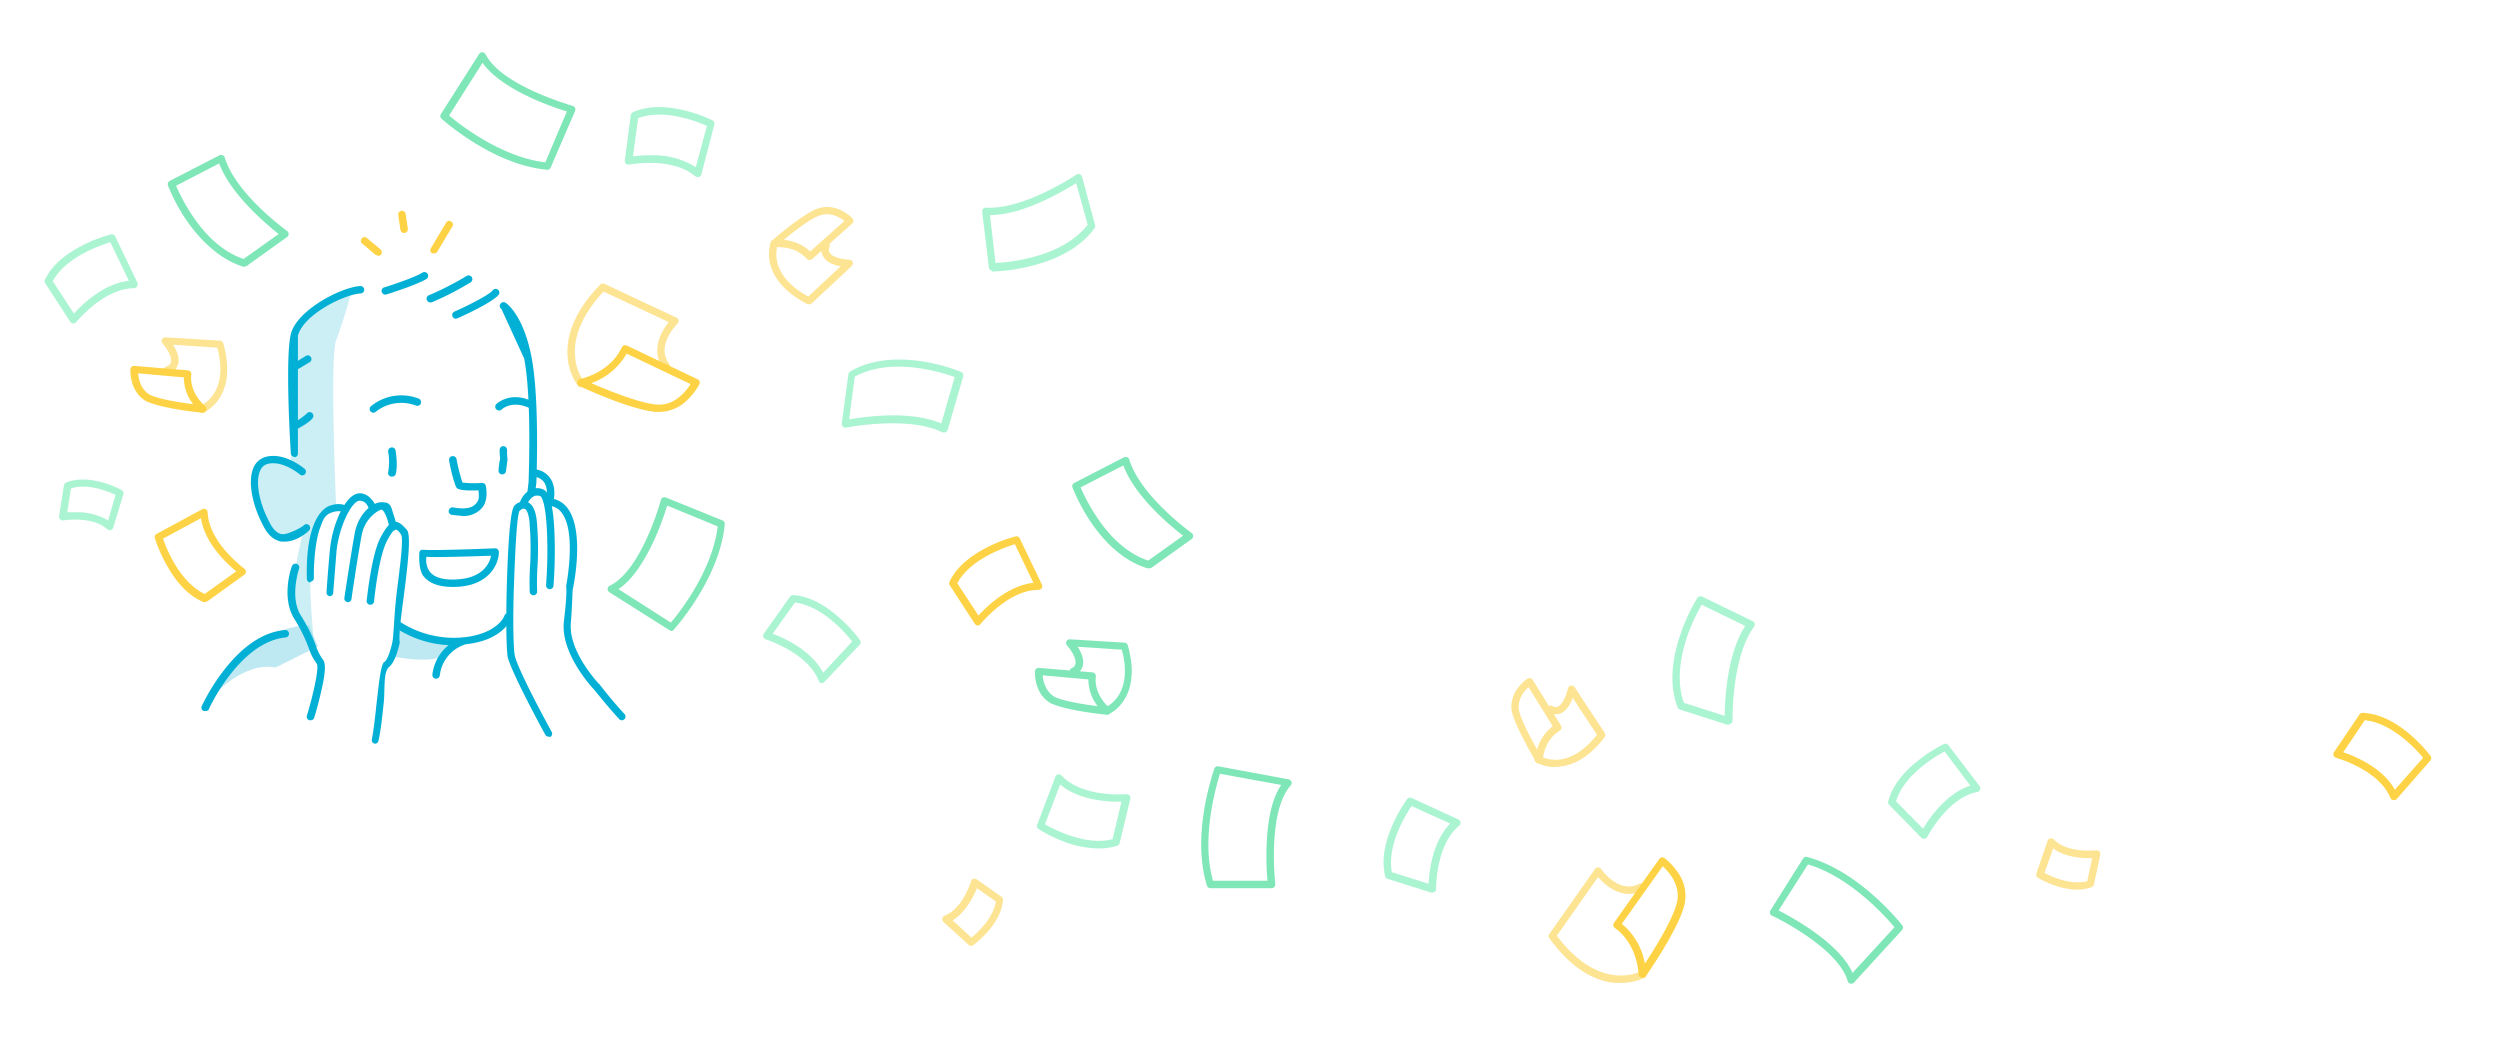 <svg xmlns="http://www.w3.org/2000/svg" viewBox="0 0 673 285"><defs><style>.cls-1,.cls-2{fill:#80d5e6;}.cls-1{opacity:0.5;}.cls-2{opacity:0.4;}.cls-3{fill:#03b0d5;}.cls-4{fill:#fde493;}.cls-5{fill:#7ee6b7;}.cls-6{fill:#fdd345;}.cls-7{fill:#abf4d2;}</style></defs><title>illustration-samples</title><path class="cls-1" d="M105.6 176.7s12.7 2.8 16.1-1.6l.9-2.1s-14.5.2-15.6-6.3"/><path class="cls-1" d="M57.3 187.4s8.2-9.4 16.9-7.7l11.4-5.7-2.4-5.6s-15.5-1.1-25.9 19z"/><path class="cls-2" d="M84.5 175v-2.1s-1.4-14.9-.8-17.2-.4-7.9 1.1-12a13.8 13.8 0 0 1 5.7-7.1s-1.8-40.6 0-45a140 140 0 0 0 4.3-13.9s-13.4 3.2-15.5 12.4l-1.1 35.3s-11.1-5.4-9.7 5.1c2.9 21.4 12.9 13.5 12.9 13.5s-4.3 18-2.7 20.1l5.8 10.9z"/><path class="cls-3" d="M122.1 173.7a28 28 0 0 1-15.6-4.7 1 1 0 0 1 1.2-1.6 26.7 26.7 0 0 0 16.8 4.2c9.4-.9 11.3-5.7 11.3-5.9a1 1 0 0 1 1.9.6c-.1.3-2.2 6.3-13 7.2z"/><path class="cls-4" d="M54.3 111.1a1 1 0 0 1-.4-1.9c.3-.1 7.9-3.2 4.6-15.6l-11.9-.8c.9 1.4 1.8 3.3 1.4 5.1a3.6 3.6 0 0 1-2.3 2.5 1 1 0 1 1-.8-1.8 1.6 1.6 0 0 0 1.1-1.1c.4-1.6-1.5-4.3-2.3-5.1a1 1 0 0 1 .8-1.6l14.7.9a1 1 0 0 1 .9.7c1.2 4.2 2 10.2-1.1 14.9a10.5 10.5 0 0 1-4.5 3.9z"/><path class="cls-3" d="M79.3 123a1 1 0 0 1-1-.9c-.1-1.1-1.6-25.8 0-32.2s13.5-12.6 18.7-12.9a1 1 0 1 1 .1 2c-4.7.3-15.5 5.8-16.9 11.4v31.6a1 1 0 0 1-.9 1.1zM103.6 79.3a1 1 0 0 1-.3-1.9c.1 0 8-2.5 10.4-4a1 1 0 1 1 1.1 1.7c-2.6 1.6-10.5 4.1-10.9 4.2zM115.8 81.4a1 1 0 0 1-.4-1.9 79.9 79.9 0 0 0 10.2-5.2 1 1 0 1 1 1.1 1.7 80.3 80.3 0 0 1-10.5 5.4zM122.7 85.8a1 1 0 0 1-.4-1.9c3.4-1.5 9.2-4.4 10.3-5.7a1 1 0 1 1 1.5 1.3c-1.7 2-10 5.8-11 6.2zM76.7 145.8h-1c-2-.4-3.6-1.8-4.8-4.2-3.1-5.8-4.2-12.1-2.7-15.6a5 5 0 0 1 3.3-3c5.1-1.4 10.4 3.1 10.6 3.3a1 1 0 0 1-1.3 1.5c-.1-.1-4.7-4-8.8-2.9a3 3 0 0 0-2 1.9c-1.3 3-.2 8.7 2.6 13.9.9 1.8 2 2.9 3.3 3.1s5.1-1.6 6-2.5a1 1 0 0 1 1.4 1.4c-.1.2-3.2 3.1-6.6 3.1zM143 133.3h-.1a1 1 0 0 1-.9-1.1l.3-2.5c0-1.1.9-22.4-1.2-33.2l-6.1-13.3a1 1 0 0 1 1.1-1.7c.2.1 4.8 3.2 7 14.7s1.3 32.8 1.3 33.7l-.3 2.5a1 1 0 0 1-1.1.9zm.3-3.5zM101.1 200.2h-.2a1 1 0 0 1-.8-1.2c.5-2.4.9-6.2 1.3-9.9.8-7.1 1.2-10 2-10.9h.1c.9-.7 1.7-3.4 2.1-5.2s.5-7.8 1.2-13.5 1.9-14.3 1.2-15.5-1.3-1.5-1.6-1.4-.7.2-2.1 2.8c-2.4 4.2-3.6 16.4-3.6 16.5a1 1 0 1 1-2-.2c.1-.5 1.3-12.8 3.9-17.3 1.4-2.6 2.4-3.7 3.6-3.9s2.3 1 3.3 2.1.7 6.3-.7 17.1c-.7 5.4-1.5 11.1-1.2 13.1a1 1 0 0 1 0 .3c-.2.8-1.1 5-2.8 6.4s-1.1 6-1.5 9.7-.8 7.6-1.4 10.1a1 1 0 0 1-.8.9zM93.6 162.1h-.1a1 1 0 0 1-.8-1.1c0-.1 1.9-12.6 2.8-17.5s4.5-8.3 7.2-8.3 2.5 1.2 3.3 3.5a19.1 19.1 0 0 1 .8 3 1 1 0 0 1-2 .3c-.4-2.5-1.5-4.8-2.1-4.8s-4.4 2.1-5.3 6.7-2.8 17.3-2.8 17.5a1 1 0 0 1-1 .7zM88.9 160.5h-.1a1 1 0 0 1-.9-1.1s.3-4.8.9-11.3a31.2 31.2 0 0 1 2.7-10c1.2-2.4 3-5.3 5.4-5.3s4.1 2.6 4.4 3.9a1 1 0 0 1-2 .4c0-.1-.5-2.3-2.5-2.3s-5.5 6.7-6.2 13.5l-.9 11.2a1 1 0 0 1-.8 1zM83.6 156.8a1 1 0 0 1-1-1c-.4-16.2 4.7-19.2 6.3-19.7 3.3-1.1 4.9.4 5.1.6l-1.4 1.3s-.9-.8-3.1-.1-2.5 2-3.4 4.4-1.7 7.8-1.6 13.3a1 1 0 0 1-1 1zM83.6 193.9h-.3a1 1 0 0 1-.7-1.2c1.8-5.9 3.3-12.9 2.7-14a14.1 14.1 0 0 1-2.2-4.3 43.7 43.7 0 0 0-3.8-7.7c-3.7-5.7-.9-14-.7-14.3a1 1 0 0 1 1.9.7c0 .1-2.6 7.7.5 12.6a45.4 45.4 0 0 1 4 8 13.9 13.9 0 0 0 1.8 3.7c.7.7 1.2 2.3-.4 9-.8 3.5-1.8 6.9-1.9 7a1 1 0 0 1-.9.5zM100.5 111.1a1 1 0 0 1-.7-1.7 12.9 12.9 0 0 1 12.9-2.1 1 1 0 1 1-.7 1.9 11 11 0 0 0-10.9 1.7 1 1 0 0 1-.6.2zM105.5 128.3h-.3a1 1 0 0 1-.7-1.2 16.1 16.1 0 0 0 0-5.5 1 1 0 0 1 2-.3c0 .2.7 4 0 6.4a1 1 0 0 1-1 .6zM124.5 138.9l-2.9-.3a1 1 0 1 1 .4-2c2.8.5 4.8.3 5.9-.8s1.1-1.7.9-3.8c-4.9.2-5.5-.4-5.8-.6s-1.3-3-2.1-7.4a1 1 0 1 1 2-.4 47.2 47.2 0 0 0 1.6 6.3 26.4 26.4 0 0 0 5.2.1 1 1 0 0 1 1.1.9c.6 3.4-.4 5.3-1.4 6.2a6.5 6.5 0 0 1-4.9 1.8zm6.1-7.9zm-6.4-1zM147.7 198.3a1 1 0 0 1-.9-.5c-.4-.7-8.8-16.1-10.1-20.8-.5-2.6-.5-13-.2-21.5.6-18.3 1.7-19.1 2.1-19.5a3.4 3.4 0 0 1 3.5-.8c1.5.7 2.3 2.7 2.5 6.2a81.5 81.5 0 0 1 .1 11 68 68 0 0 0-.1 6.8 1 1 0 1 1-2 .1 69.2 69.2 0 0 1 .1-7 79.8 79.8 0 0 0-.1-10.8c-.1-2.9-.8-4.3-1.3-4.5s-.8 0-1.4.5-1.1 7.8-1.5 18.7-.2 18.3.2 20.4c1.2 4.6 9.8 20.2 9.9 20.4a1 1 0 0 1-.4 1.4zm-7.7-61zM148 158.6h-.1a1 1 0 0 1-.9-1.1 123.4 123.4 0 0 0 .3-12.8c-.3-10.4-1.8-11.1-1.8-11.1a2.2 2.2 0 0 0-1.8 0 4.3 4.3 0 0 0-1.8 2.2 1 1 0 0 1-1.9-.7 6.3 6.3 0 0 1 2.8-3.3 4.2 4.2 0 0 1 3.3-.1c1.3.5 2.9 2.4 3.2 12.9a125.8 125.8 0 0 1-.3 13.1 1 1 0 0 1-1 .9zM148 136.4h-.2a1 1 0 0 1-.8-1.2c.5-2.6.2-4.5-.7-5.6a3.9 3.9 0 0 0-2.7-1.3 1 1 0 0 1 0-2 5.8 5.8 0 0 1 4.2 2c1.4 1.7 1.8 4.1 1.1 7.3a1 1 0 0 1-.9.8zM167.4 193.9a1 1 0 0 1-.7-.3c-3.5-3.8-6.5-7.7-6.9-8.1s-9-9.7-8-18.2.6-9.2.6-9.3v-.2c0-.1 2.8-14-1-19.5a4.6 4.6 0 0 0-3.2-2.1 1 1 0 0 1 .3-2 6.6 6.6 0 0 1 4.5 2.9c4.2 6.1 1.6 19.6 1.3 21s-.1 2.3-.6 9.3c-.9 7.9 7.5 16.6 7.5 16.7h.1s3.1 4.1 6.8 8.1a1 1 0 0 1-.7 1.7zm-14.7-26.6zM135.2 127.7h-.1a1 1 0 0 1-.9-1.1c.2-2 .3-2.7.4-2.9s-.1-.8-.1-2.6a1 1 0 0 1 2 0 21.5 21.5 0 0 0 .1 2.4 1.2 1.2 0 0 1 0 .5c-.1.5-.2 1.5-.4 2.9a1 1 0 0 1-1 .8zM134.3 110.5a1 1 0 0 1-.7-1.7c.1-.1 3.7-3.6 9.6-.8a1 1 0 0 1-.8 1.8c-4.6-2.1-7.2.3-7.3.4a1 1 0 0 1-.8.3zM121.8 158c-3.7 0-6.3-1-7.8-2.9s-1.1-6.3-1.1-6.5a1 1 0 0 1 .6-.6h.7c1.2.2 12.3-.1 19.1-.4a1 1 0 0 1 .7.3 1 1 0 0 1 .3.7c0 3.1-2.5 9.2-11.9 9.4zm-7-8.1a5.4 5.4 0 0 0 .9 4c1.2 1.5 3.4 2.2 6.7 2.1 7.6-.2 9.4-4.4 9.8-6.4-11.3.4-15.7.4-17.4.3zm-.4-1.9zm0 0zM79.3 115.8a1 1 0 0 1-.5-1.9 17.6 17.6 0 0 0 3.7-2.5 1 1 0 1 1 1.7 1.1c-.7 1.1-3.6 2.7-4.4 3.1zM78.6 100.2a1 1 0 0 1-.5-1.8l4.1-2.5a1 1 0 1 1 1 1.7l-4 2.4zM117.4 182.7h-.1a1 1 0 0 1-.9-1.1 11.9 11.9 0 0 1 7.9-9.9 1 1 0 0 1 .6 1.9 9.9 9.9 0 0 0-6.5 8.2 1 1 0 0 1-1 .9zM55.2 191.4h-.4a1 1 0 0 1-.5-1.3 53.5 53.5 0 0 1 6-9.7c5.1-6.6 10.7-10.3 16.4-10.8a1 1 0 0 1 .2 2c-12.4 1.2-20.7 19.2-20.7 19.4a1 1 0 0 1-1 .4z"/><path class="cls-5" d="M65.8 71.8h-.3c-5.5-1.7-10.8-6-15.3-12.5a49.7 49.7 0 0 1-5-9.4 1 1 0 0 1 .5-1.2l13.4-6.9a1 1 0 0 1 1.4.6c3 9.9 16.7 19.7 16.8 19.8a1 1 0 0 1 0 1.6l-10.9 7.8zm-18.4-21.8a50.5 50.5 0 0 0 4.5 8.2c2.8 4.2 7.5 9.5 13.7 11.5l9.4-6.7c-3.2-2.6-12.8-10.5-16-19zM180.8 169.9l-.5-.2-16.3-10.3a1 1 0 0 1 .1-1.7c8.6-4.1 13.8-22.9 13.8-23.1a1 1 0 0 1 1.3-.7l15.3 6.2a1 1 0 0 1 .6 1c-1.3 14.5-13.2 27.8-13.7 28.4a1 1 0 0 1-.6.4zm-14.3-11.3l14.1 9c2.3-2.7 11.2-14 12.6-25.9l-13.6-5.6a78.6 78.6 0 0 1-3.5 9.3c-3 6.5-6.2 10.9-9.6 13.2z"/><path class="cls-6" d="M55.2 162.1h-.4c-3.8-1.6-7.2-5-10-10.1a38.5 38.5 0 0 1-3.1-7.1 1 1 0 0 1 .5-1.2l12.2-6.6a1 1 0 0 1 1.5.8c.3 8.2 9.8 15.1 9.9 15.2a1 1 0 0 1 0 1.6l-10 7.2zm-11.3-17.1c.9 2.7 4.5 11.7 11.2 14.9l8.5-6.1c-2.5-2-8.5-7.6-9.5-14.3zM54.6 111.1h-.1c-.4 0-10.2-1-14.7-2.9h-.1c-4.9-2.5-4.6-8.5-4.6-8.8a1 1 0 0 1 1.1-.9l14.4 1.2a1 1 0 0 1 .9 1.1c-.6 5 3.7 8.5 3.7 8.5a1 1 0 0 1-.6 1.8zm-14-4.7c2.8 1.2 8.2 2 11.4 2.4a11.6 11.6 0 0 1-2.5-7.2l-12.3-1.1c.1 1.7.8 4.6 3.4 5.9z"/><path class="cls-4" d="M156.4 104.3a1 1 0 0 1-.8-.4 15.2 15.2 0 0 1-2.8-7.9c-.6-8 4.4-14.9 8.8-19.4a1 1 0 0 1 1.1-.2l19.4 9.1a1 1 0 0 1 .3 1.6c-.2.2-6 6-2.2 10.9a1 1 0 0 1-1.6 1.2c-3.4-4.4-.9-9.6 1.4-12.5l-17.5-8.2c-5.4 5.7-8.1 11.7-7.7 17.2a13.5 13.5 0 0 0 2.3 6.9 1 1 0 0 1-.2 1.4z"/><path class="cls-5" d="M147.4 45.7h-.1c-14.5-1.3-27.8-13.2-28.4-13.7a1 1 0 0 1-.2-1.3l10.3-16.2a1 1 0 0 1 1.7.1c4.4 8.6 23.3 13.8 23.4 13.9a1 1 0 0 1 .7 1.4l-6.6 15.3a1 1 0 0 1-.8.5zm-26.5-14.6c2.7 2.3 14 11.2 25.9 12.6l5.8-13.7a80.3 80.3 0 0 1-9.3-3.5c-6.5-3-11-6.2-13.4-9.6z"/><path class="cls-6" d="M177.5 110.9h-.9c-7-.6-20.1-6.7-20.6-7a1 1 0 0 1 .2-1.9c.1 0 8-1.6 11.2-8.5a1 1 0 0 1 1.3-.5l19.1 9.1a1 1 0 0 1 .5 1.3 16.8 16.8 0 0 1-2.9 3.9 11 11 0 0 1-7.9 3.6zm-18.2-7.7c4.2 1.8 12.7 5.3 17.5 5.7s7.9-3.6 9.1-5.5l-17.2-8.2a17.8 17.8 0 0 1-9.4 7.9z"/><path class="cls-4" d="M217.9 81.9h-.5c-3.9-2-8.8-5.5-10.1-11a10.5 10.5 0 0 1 .3-5.9 1 1 0 0 1 1.8.8c-.1.3-3 8 8.2 14l8.7-8.1c-1.6-.3-3.7-1-4.6-2.5a3.6 3.6 0 0 1-.3-3.4 1 1 0 0 1 1.9.7 1.6 1.6 0 0 0 .1 1.6c.9 1.4 4.2 1.8 5.3 1.8a1 1 0 0 1 .6 1.7l-10.7 10a1 1 0 0 1-.7.3z"/><path class="cls-7" d="M254.1 116.4h-.4c-9.2-4.6-25.8-1.3-25.9-1.3a1 1 0 0 1-1.2-1.1l1.8-13.3a1 1 0 0 1 .5-.7c5-3 11.8-3.9 19.5-2.7a49.7 49.7 0 0 1 10.3 2.8 1 1 0 0 1 .6 1.2l-4.2 14.5a1 1 0 0 1-.6.6zm-14-4.6c4.5 0 9.4.5 13.3 2.2l3.6-12.5a50.4 50.4 0 0 0-9.1-2.3c-5-.8-12-1-17.8 2.2l-1.5 11.5a72.7 72.7 0 0 1 11.6-1.1zM187.9 47.7l-.7-.2c-6.2-5.4-17.7-3.2-17.8-3.2a1 1 0 0 1-1.2-1.1l1.6-12.2a1 1 0 0 1 .6-.8c3.8-1.7 8.6-1.8 14.2-.4a38.5 38.5 0 0 1 7.2 2.6 1 1 0 0 1 .5 1.1l-3.5 13.5a1 1 0 0 1-.7.7zm-12.9-5.9h1.1a21.1 21.1 0 0 1 11.2 3.2l3-11.1c-2.6-1.2-11.6-4.7-18.5-2.1l-1.4 10.3a36.5 36.5 0 0 1 4.6-.3z"/><path class="cls-4" d="M218 70h-.1a1 1 0 0 1-.7-.3c-3.3-3.8-8.7-3.1-8.7-3.1a1 1 0 0 1-.8-1.7c.3-.3 7.7-6.8 12.2-8.7h.1c5.1-1.9 9.4 2.4 9.5 2.6a1 1 0 0 1-.1 1.4l-10.8 9.6zm-6.9-5.4a11.6 11.6 0 0 1 7 3.1l9.2-8.2c-1.2-1-3.8-2.5-6.6-1.5s-7.1 4.4-9.6 6.5z"/><path class="cls-7" d="M19.7 87.1a1 1 0 0 1-.8-.5l-6.7-10.3a1 1 0 0 1-.1-1c1.8-3.8 5.4-6.9 10.6-9.5a38.5 38.5 0 0 1 7.2-2.7 1 1 0 0 1 1.1.5l6 12.5a1 1 0 0 1-.1 1 1 1 0 0 1-.9.5c-8.1 0-15.4 9.1-15.5 9.1a1 1 0 0 1-.8.4zm-5.5-11.4l5.7 8.7c2.2-2.4 8-8.1 14.8-8.8l-5-10.4c-2.8.9-12 4-15.5 10.5zM221.3 183.9h-.2a1 1 0 0 1-.7-.6c-2.9-7.6-14.1-11.1-14.3-11.2a1 1 0 0 1-.5-1.5l7.1-10a1 1 0 0 1 .9-.4c4.2.3 8.4 2.5 12.7 6.4a38.5 38.5 0 0 1 5.2 5.7 1 1 0 0 1-.1 1.3l-9.4 9.9a1 1 0 0 1-.7.4zm-13.3-13.3c3 1.1 10.4 4.4 13.6 10.5l7.8-8.4c-1.7-2.2-8-9.6-15.4-10.5zM29.6 142.8l-.7-.3c-4-3.7-11.8-2.4-11.9-2.4a1 1 0 0 1-1.1-1.1l1.3-8.3a1 1 0 0 1 .6-.8c6.4-2.6 14.6 1.8 14.9 2a1 1 0 0 1 .5 1.2l-2.7 8.9a1 1 0 0 1-.7.7zm-9.4-4.9a16.4 16.4 0 0 1 8.9 2.2l2-6.9c-2-.9-7.5-3.2-12-1.7l-1 6.4z"/><path class="cls-5" d="M297.8 192.4a1 1 0 0 1-.4-1.9c.3-.1 7.9-3.2 4.6-15.6l-11.9-.8c.9 1.4 1.8 3.3 1.4 5.1a3.6 3.6 0 0 1-2.3 2.5 1 1 0 0 1-.8-1.8 1.6 1.6 0 0 0 1.1-1.1c.4-1.6-1.5-4.3-2.3-5.1a1 1 0 0 1 .8-1.6l14.7.9a1 1 0 0 1 .9.7c1.2 4.2 2 10.2-1.1 14.9a10.5 10.5 0 0 1-4.5 3.9zM309.3 153h-.3c-5.6-1.6-10.9-5.9-15.3-12.4a49.7 49.7 0 0 1-5-9.4 1 1 0 0 1 .5-1.2l13.4-6.9a1 1 0 0 1 1.4.6c3 9.9 16.7 19.7 16.8 19.8a1 1 0 0 1 0 1.6l-10.9 7.8zm-18.4-21.8a50.5 50.5 0 0 0 4.5 8.2c2.8 4.2 7.5 9.5 13.7 11.5l9.4-6.7c-3.3-2.5-12.9-10.4-16.1-18.9zM298.1 192.4h-.1c-.4 0-10.2-1-14.7-2.9h-.1c-4.9-2.5-4.6-8.5-4.6-8.8a1 1 0 0 1 1.1-.9l14.4 1.2a1 1 0 0 1 .9 1.1c-.6 5 3.7 8.5 3.7 8.5a1 1 0 0 1-.6 1.8zm-14-4.7c2.8 1.2 8.2 2 11.4 2.4a11.6 11.6 0 0 1-2.5-7.2l-12.3-1.1c.1 1.6.8 4.5 3.4 5.9z"/><path class="cls-6" d="M263.2 168.4a1 1 0 0 1-.8-.5l-6.7-10.3a1 1 0 0 1-.1-1c1.8-3.8 5.4-6.9 10.6-9.5a38.5 38.5 0 0 1 7.2-2.7 1 1 0 0 1 1.1.5l6 12.5a1 1 0 0 1-.9 1.4h-.1c-8.1 0-15.4 9.1-15.5 9.1a1 1 0 0 1-.8.5zm-5.5-11.4l5.7 8.7c2.2-2.4 8-8.1 14.8-8.8l-5-10.4c-2.8.9-12 4-15.5 10.5z"/><path class="cls-7" d="M267.2 72.9a1 1 0 0 1-1-.9l-1.8-15a1 1 0 0 1 1-1.1c10.3.6 24.2-8.8 24.4-8.9a1 1 0 0 1 1.5.6l3.5 13a1 1 0 0 1-.2.9c-3.4 4.7-9.3 8.2-17 10.1a49.7 49.7 0 0 1-10.6 1.5zm-.7-15l1.5 12.9c3.7-.2 18-1.5 24.8-10.3l-3.1-11.2a75.4 75.4 0 0 1-7.4 4.1c-6.1 3-11.4 4.5-15.8 4.5z"/><path class="cls-5" d="M342.3 239.1h-16.5a1 1 0 0 1-.9-.7c-4.3-14 1.8-30.7 2-31.5a1 1 0 0 1 1.1-.6l18.9 3.5a1 1 0 0 1 .6 1.6c-6.4 7-4.2 26.4-4.2 26.6a1 1 0 0 1-1 1.1zm-15.8-2h14.7a78.7 78.7 0 0 1-.2-10c.3-7.1 1.6-12.4 3.9-15.8l-16.5-3c-1 3.4-5.1 17.2-1.9 28.7z"/><path class="cls-7" d="M295.7 228.4a26.9 26.9 0 0 1-9.2-1.8 38.5 38.5 0 0 1-6.9-3.4 1 1 0 0 1-.4-1.2l4.9-12.9a1 1 0 0 1 1.7-.3c5.6 6 17.3 5 17.4 5a1 1 0 0 1 1.1 1.2l-2.9 12a1 1 0 0 1-.7.7 16.3 16.3 0 0 1-5 .7zm-14.4-6.5c2.5 1.4 11.1 5.9 18.2 4l2.4-10.1c-3.2.1-11.3-.2-16.5-4.6z"/><path class="cls-4" d="M261.5 254.7l-.7-.3-6.8-6.2a1 1 0 0 1 .3-1.7c4.9-1.9 7.1-9.2 7.1-9.3a1 1 0 0 1 1.5-.5l6.7 4.7a1 1 0 0 1 .4.9c-.5 6.7-7.8 12-8.1 12.2zm-.6-1.8zm-4.5-5.2l5.1 4.7c1.6-1.3 5.9-5.2 6.6-9.7l-5.1-3.6c-.9 2.2-3 6.5-6.6 8.7z"/><path class="cls-6" d="M101.7 68.8l-.6-.2-3.7-3.1a1 1 0 0 1 1.3-1.5l3.7 3.1a1 1 0 0 1-.6 1.8zM108.8 62.7a1 1 0 0 1-1-.8l-.6-4a1 1 0 1 1 2-.3l.6 4a1 1 0 0 1-.8 1.1zM116.8 68.2h-.5a1 1 0 0 1-.3-1.4l4-6.7a1 1 0 1 1 1.7 1l-4 6.7a1 1 0 0 1-.9.4z"/><path class="cls-5" d="M498.3 264.8h-.2a1 1 0 0 1-.7-.7c-2.6-9.1-20.2-17.6-20.4-17.6a1 1 0 0 1-.4-1.4l8.8-14a1 1 0 0 1 1.1-.4c14.1 3.8 25.1 17.8 25.6 18.4a1 1 0 0 1-.1 1.3l-13 14.2a1 1 0 0 1-.7.2zm-19.5-19.7a78.6 78.6 0 0 1 8.6 5.1c5.8 4 9.6 7.9 11.3 11.7l11.3-12.3c-2.3-2.7-11.8-13.5-23.3-16.9z"/><path class="cls-4" d="M436.4 264.6h-1.7c-8-.8-13.9-6.9-17.6-12a1 1 0 0 1 0-1.2l12.3-17.5a1 1 0 0 1 .8-.4 1 1 0 0 1 .8.4c.2.3 4.9 6.9 10.3 4a1 1 0 0 1 .9 1.8c-4.9 2.6-9.6-.7-12-3.6l-11.1 15.8c4.7 6.3 10.1 10 15.6 10.6a13.5 13.5 0 0 0 7.2-1.1 1 1 0 0 1 1 1.7 14.6 14.6 0 0 1-6.5 1.5z"/><path class="cls-6" d="M442.1 263.2h-.3a1 1 0 0 1-.7-.9c0-.1-.2-8.1-6.4-12.5a1 1 0 0 1-.2-1.4l12.2-17.2a1 1 0 0 1 1.4-.2 16.8 16.8 0 0 1 3.4 3.6 10.8 10.8 0 0 1 1.9 9.2c-1.8 6.8-10.1 18.6-10.4 19.1a1 1 0 0 1-.9.3zm-5.5-14.5a17.8 17.8 0 0 1 6.2 10.7c2.5-3.8 7.4-11.6 8.6-16.3s-2.2-8.5-3.8-9.9z"/><path class="cls-4" d="M418.7 206.5a10.3 10.3 0 0 1-5.2-1.3 1 1 0 0 1 1.1-1.7c.3.2 7.3 4.4 15.3-5.7l-6.5-9.9c-.6 1.5-1.6 3.4-3.2 4.1a3.6 3.6 0 0 1-3.4-.3 1 1 0 0 1 1-1.7 1.6 1.6 0 0 0 1.6.2c1.5-.7 2.5-3.8 2.7-4.9a1 1 0 0 1 1.8-.3l8.1 12.3a1 1 0 0 1 0 1.1c-2.6 3.5-7 7.7-12.6 8z"/><path class="cls-7" d="M465.3 195.1h-.3l-12.8-4.1a1 1 0 0 1-.6-.6c-2.1-5.4-1.8-12.3.8-19.7a49.8 49.8 0 0 1 4.5-9.7 1 1 0 0 1 1.3-.4l13.6 6.6a1 1 0 0 1 .4 1.5c-6.1 8.3-5.8 25.1-5.8 25.3a1 1 0 0 1-.4.8zm-12-5.9l11 3.5c0-4.2.6-16.6 5.5-24.2l-11.7-5.7a50.5 50.5 0 0 0-3.9 8.5c-1.6 4.8-3.1 11.7-.9 17.9zM385.6 240.3h-.3l-11.7-3.7a1 1 0 0 1-.7-.7c-1-4.1-.3-8.8 2.1-14.1a38.5 38.5 0 0 1 3.8-6.7 1 1 0 0 1 1.2-.3l12.6 5.8a1 1 0 0 1 .2 1.7c-6.3 5.1-6.2 16.9-6.2 17a1 1 0 0 1-.4.8zm-10.9-5.5l9.9 3.1c.1-3.2 1-11.3 5.8-16.2l-10.4-4.7c-1.6 2.3-6.7 10.6-5.3 17.9z"/><path class="cls-4" d="M414.3 205.6a1 1 0 0 1-.8-.5c-.2-.4-5.3-8.8-6.5-13.5-1-5.4 4-8.8 4.2-8.9a1 1 0 0 1 1.4.3l7.6 12.3a1 1 0 0 1-.3 1.4c-4.4 2.6-4.6 8-4.6 8a1 1 0 0 1-.7.9zm-5.4-14.4c.7 3 3.3 7.7 4.9 10.6a11.6 11.6 0 0 1 4.2-6.3l-6.5-10.5c-1.2 1-3.1 3.3-2.6 6.2z"/><path class="cls-7" d="M517.9 225.8a1 1 0 0 1-.7-.3l-8.6-8.8a1 1 0 0 1-.3-.9c1-4 3.9-7.9 8.5-11.4a38.5 38.5 0 0 1 6.5-4.1 1 1 0 0 1 1.2.3l8.4 11a1 1 0 0 1-.6 1.6c-8 1.5-13.4 12-13.5 12.1a1 1 0 0 1-.7.5zm-7.5-10.1l7.3 7.4c1.6-2.8 6.2-9.5 12.7-11.6l-6.9-9.2c-2.6 1.4-11 6.3-13.1 13.5z"/><path class="cls-6" d="M644.5 215.4h-.2a1 1 0 0 1-.8-.6c-3.1-7.6-14.4-10.7-14.6-10.8a1 1 0 0 1-.6-1.5l6.9-10.2a1 1 0 0 1 .9-.4c4.2.2 8.5 2.2 12.9 6a38.5 38.5 0 0 1 5.3 5.6 1 1 0 0 1-.1 1.3l-9.1 10.4a1 1 0 0 1-.6.2zm-13.7-12.9c3 1 10.6 4.1 13.9 10.1l7.6-8.6c-1.8-2.2-8.3-9.4-15.7-10.1z"/><path class="cls-4" d="M559.3 239.5c-5.3 0-10.4-3-10.7-3.2a1 1 0 0 1-.4-1.2l3-8.7a1 1 0 0 1 1.7-.4c3.7 3.8 11.3 2.9 11.4 2.9a1 1 0 0 1 1.1 1.2l-1.7 8a1 1 0 0 1-.6.7 11.4 11.4 0 0 1-3.8.7zm-8.9-4.5c1.9 1 7.1 3.4 11.5 2.2l1.3-6.2c-2.3.1-7.1-.1-10.5-2.6zm-1.2.5z"/></svg>